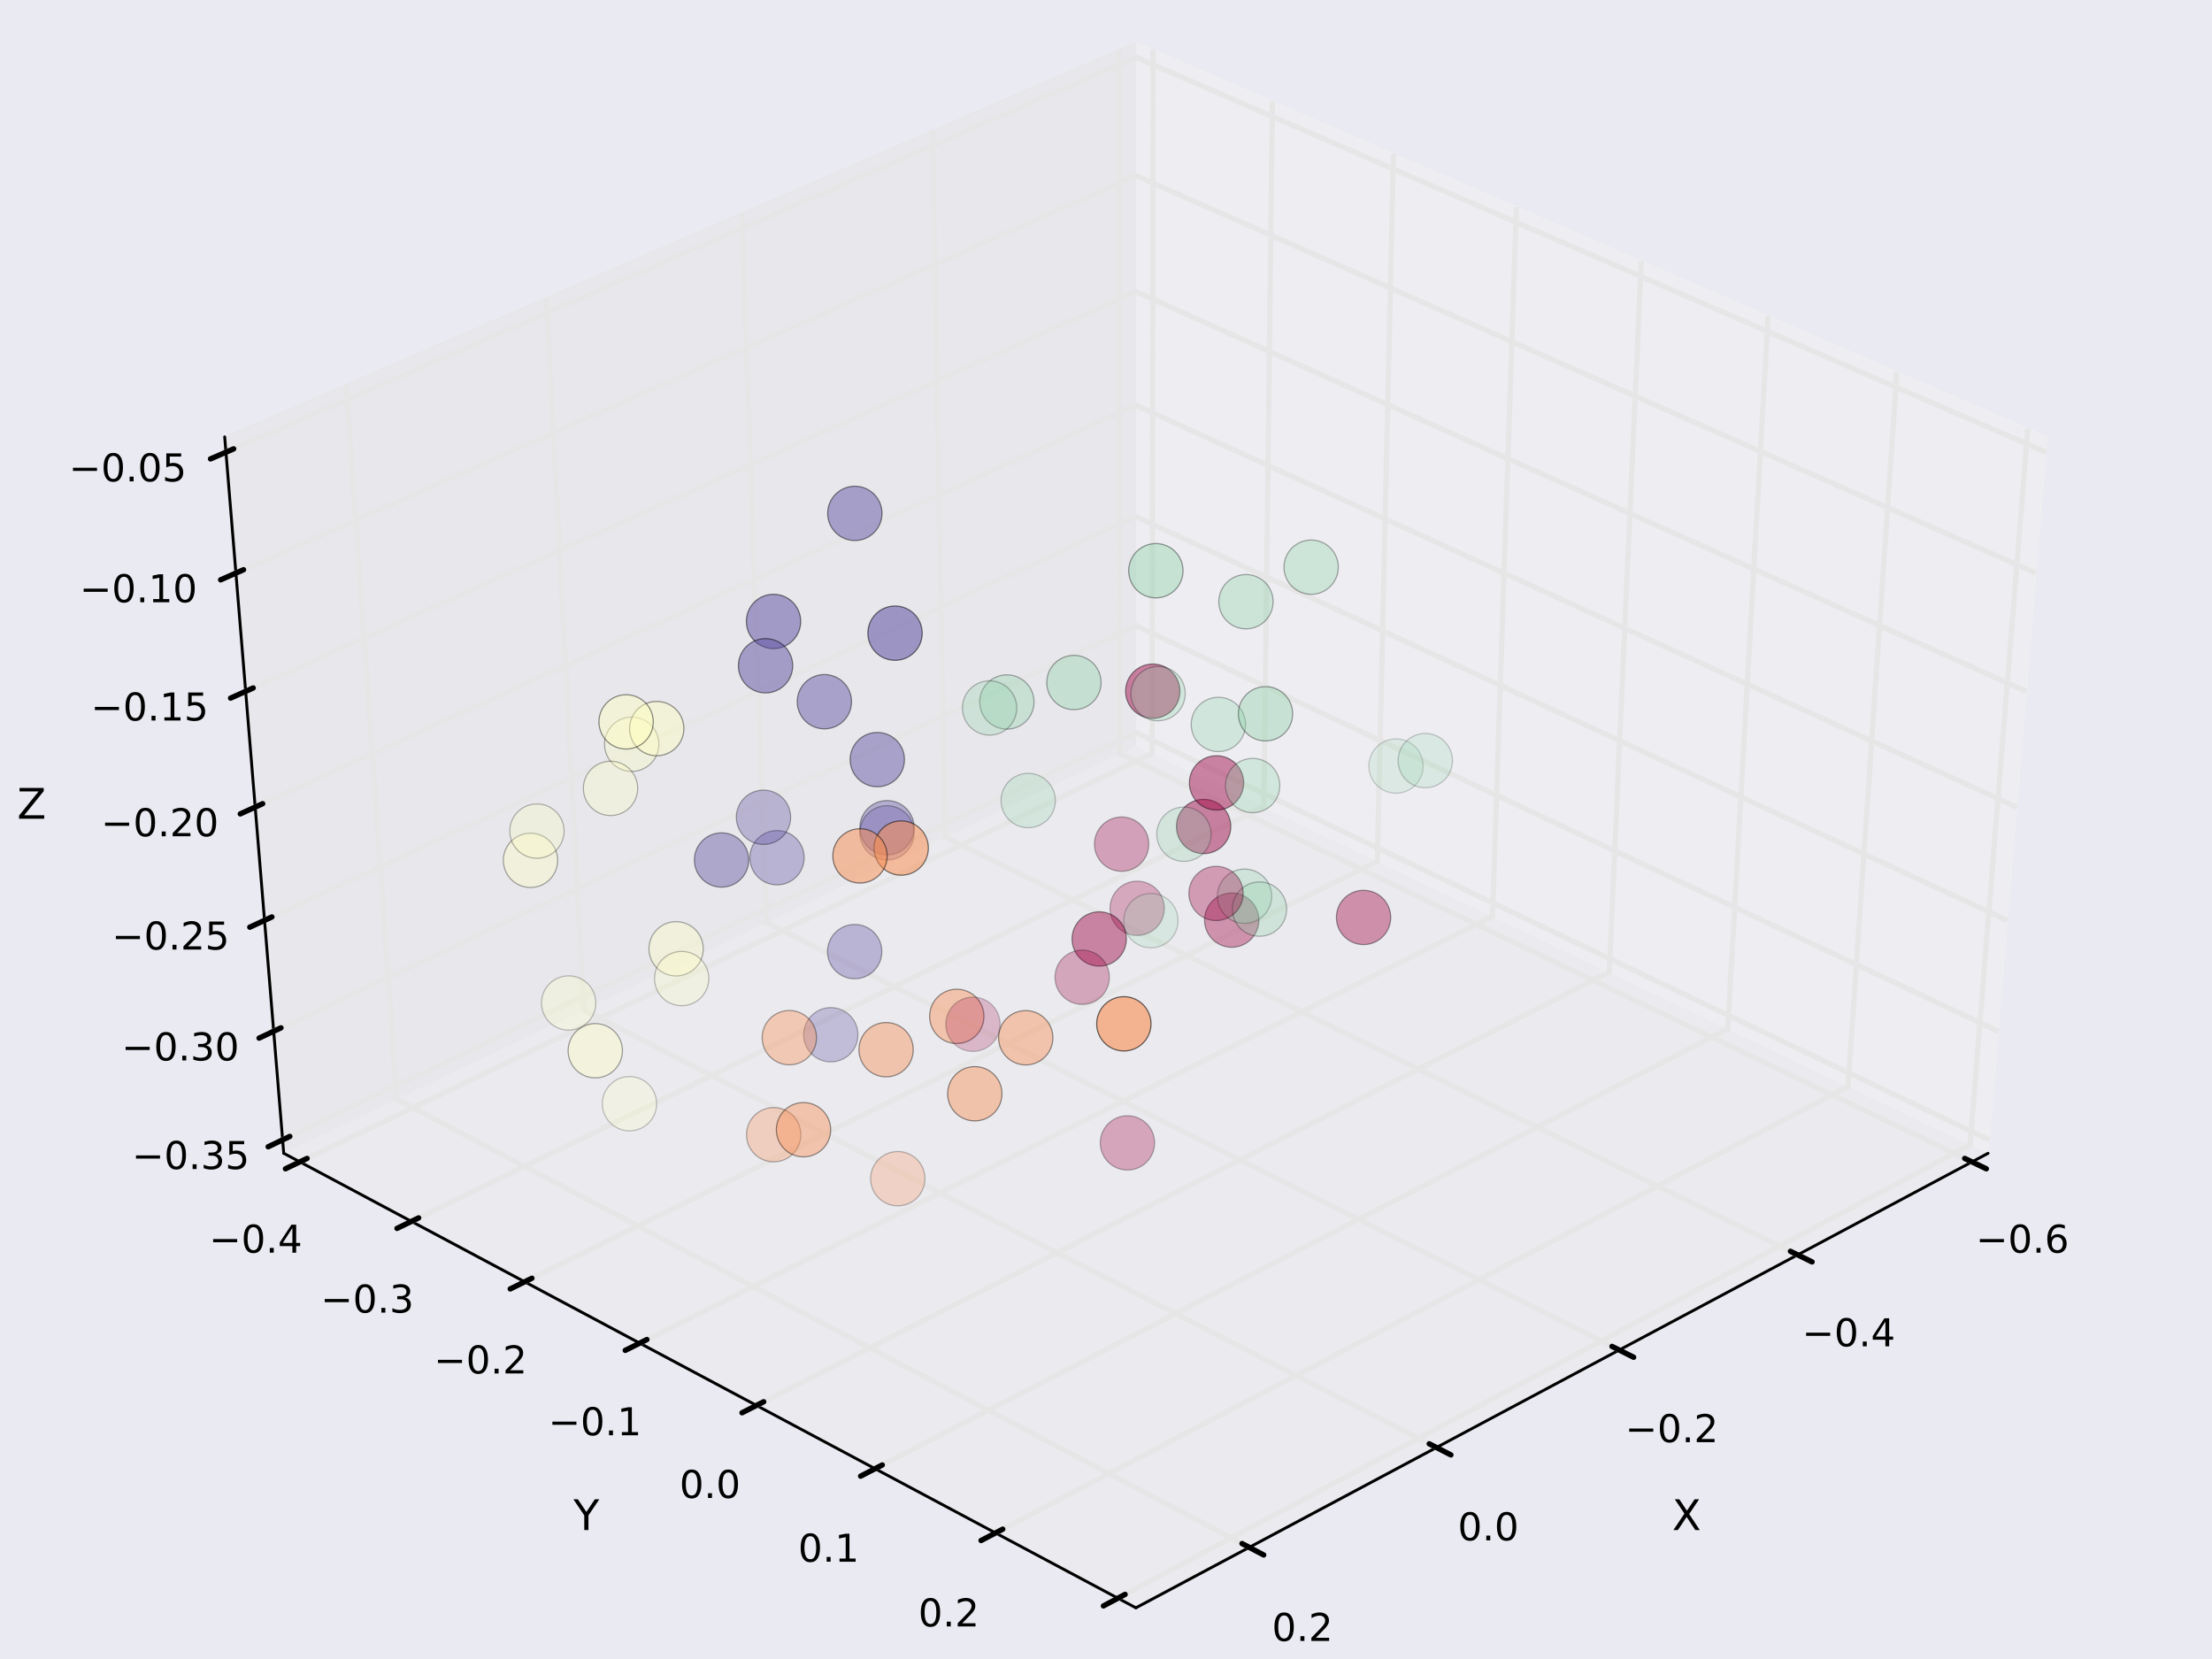 <?xml version="1.0" encoding="utf-8" standalone="no"?>
<!DOCTYPE svg PUBLIC "-//W3C//DTD SVG 1.1//EN"
  "http://www.w3.org/Graphics/SVG/1.1/DTD/svg11.dtd">
<!-- Created with matplotlib (http://matplotlib.org/) -->
<svg height="432pt" version="1.1" viewBox="0 0 576 432" width="576pt" xmlns="http://www.w3.org/2000/svg" xmlns:xlink="http://www.w3.org/1999/xlink">
 <defs>
  <style type="text/css">
*{stroke-linecap:butt;stroke-linejoin:round;}
  </style>
 </defs>
 <g id="figure_1">
  <g id="patch_1">
   <path d="
M0 432
L576 432
L576 0
L0 0
z
" style="fill:#ffffff;"/>
  </g>
  <g id="patch_2">
   <path d="
M0 432
L576 432
L576 0
L0 0
z
" style="fill:#eaeaf2;"/>
  </g>
  <g id="pane3d_1">
   <g id="patch_3">
    <path d="
M295.784 194.205
L517.687 300.312
L533.059 113.767
L295.784 11.006" style="fill:#f2f2f2;opacity:0.5;stroke:#f2f2f2;stroke-width:0.3;"/>
   </g>
  </g>
  <g id="pane3d_2">
   <g id="patch_4">
    <path d="
M295.784 194.205
L73.881 300.312
L58.508 113.767
L295.784 11.006" style="fill:#e6e6e6;opacity:0.5;stroke:#e6e6e6;stroke-width:0.3;"/>
   </g>
  </g>
  <g id="pane3d_3">
   <g id="patch_5">
    <path d="
M295.784 194.205
L73.881 300.312
L295.784 418.673
L517.687 300.312" style="fill:#ececec;opacity:0.5;stroke:#ececec;stroke-width:0.3;"/>
   </g>
  </g>
  <g id="axis3d_1">
   <g id="line2d_1">
    <path d="
M517.687 300.312
L295.784 418.673" style="fill:none;stroke:#000000;stroke-linecap:round;stroke-width:0.75;"/>
   </g>
   <g id="text_1">
    <!-- X -->
    <defs>
     <path d="
M6.297 72.906
L16.891 72.906
L35.016 45.797
L53.219 72.906
L63.812 72.906
L40.375 37.891
L65.375 0
L54.781 0
L34.281 31
L13.625 0
L2.984 0
L29 38.922
z
" id="BitstreamVeraSans-Roman-58"/>
    </defs>
    <g transform="translate(435.426 398.422)scale(0.11 -0.11)">
     <use xlink:href="#BitstreamVeraSans-Roman-58"/>
    </g>
   </g>
   <g id="Line3DCollection_1">
    <defs>
     <path d="
M513.486 -129.448
L291.571 -235.78
L291.295 -419.05" id="C0_0_c68a4c1255"/>
     <path d="
M468.105 -105.242
L246.087 -214.031
L242.791 -398.044" id="C0_1_7f41f2bd04"/>
     <path d="
M421.639 -80.457
L199.574 -191.79
L193.117 -376.53" id="C0_2_11ddd7b1a9"/>
     <path d="
M374.051 -55.074
L151.997 -169.041
L142.23 -354.492" id="C0_3_86da7a5abf"/>
     <path d="
M325.299 -29.07
L103.32 -145.765
L90.084 -331.908" id="C0_4_5e2d37b5e9"/>
    </defs>
    <use style="fill:none;stroke:#e6e6e6;stroke-width:1.4;" x="0.0" xlink:href="#C0_0_c68a4c1255" y="432.0"/>
    <use style="fill:none;stroke:#e6e6e6;stroke-width:1.4;" x="0.0" xlink:href="#C0_1_7f41f2bd04" y="432.0"/>
    <use style="fill:none;stroke:#e6e6e6;stroke-width:1.4;" x="0.0" xlink:href="#C0_2_11ddd7b1a9" y="432.0"/>
    <use style="fill:none;stroke:#e6e6e6;stroke-width:1.4;" x="0.0" xlink:href="#C0_3_86da7a5abf" y="432.0"/>
    <use style="fill:none;stroke:#e6e6e6;stroke-width:1.4;" x="0.0" xlink:href="#C0_4_5e2d37b5e9" y="432.0"/>
   </g>
   <g id="xtick_1">
    <g id="line2d_2">
     <path clip-path="url(#p5a67343740)" d="
M295.784 210.162" style="fill:none;stroke:#ffffff;stroke-linecap:round;stroke-width:0.8;"/>
    </g>
    <g id="line2d_3">
     <path d="
M511.615 301.655
L517.234 304.348" style="fill:none;stroke:#000000;stroke-linecap:round;stroke-width:1.4;"/>
    </g>
    <g id="text_2">
     <!-- −0.6 -->
     <defs>
      <path d="
M10.594 35.5
L73.188 35.5
L73.188 27.203
L10.594 27.203
z
" id="BitstreamVeraSans-Roman-2212"/>
      <path d="
M33.016 40.375
Q26.375 40.375 22.484 35.828
Q18.609 31.297 18.609 23.391
Q18.609 15.531 22.484 10.953
Q26.375 6.391 33.016 6.391
Q39.656 6.391 43.531 10.953
Q47.406 15.531 47.406 23.391
Q47.406 31.297 43.531 35.828
Q39.656 40.375 33.016 40.375
M52.594 71.297
L52.594 62.312
Q48.875 64.062 45.094 64.984
Q41.312 65.922 37.594 65.922
Q27.828 65.922 22.672 59.328
Q17.531 52.734 16.797 39.406
Q19.672 43.656 24.016 45.922
Q28.375 48.188 33.594 48.188
Q44.578 48.188 50.953 41.516
Q57.328 34.859 57.328 23.391
Q57.328 12.156 50.688 5.359
Q44.047 -1.422 33.016 -1.422
Q20.359 -1.422 13.672 8.266
Q6.984 17.969 6.984 36.375
Q6.984 53.656 15.188 63.938
Q23.391 74.219 37.203 74.219
Q40.922 74.219 44.703 73.484
Q48.484 72.75 52.594 71.297" id="BitstreamVeraSans-Roman-36"/>
      <path d="
M31.781 66.406
Q24.172 66.406 20.328 58.906
Q16.5 51.422 16.5 36.375
Q16.5 21.391 20.328 13.891
Q24.172 6.391 31.781 6.391
Q39.453 6.391 43.281 13.891
Q47.125 21.391 47.125 36.375
Q47.125 51.422 43.281 58.906
Q39.453 66.406 31.781 66.406
M31.781 74.219
Q44.047 74.219 50.516 64.516
Q56.984 54.828 56.984 36.375
Q56.984 17.969 50.516 8.266
Q44.047 -1.422 31.781 -1.422
Q19.531 -1.422 13.062 8.266
Q6.594 17.969 6.594 36.375
Q6.594 54.828 13.062 64.516
Q19.531 74.219 31.781 74.219" id="BitstreamVeraSans-Roman-30"/>
      <path d="
M10.688 12.406
L21 12.406
L21 0
L10.688 0
z
" id="BitstreamVeraSans-Roman-2e"/>
     </defs>
     <g transform="translate(514.498 326.194)scale(0.1 -0.1)">
      <use xlink:href="#BitstreamVeraSans-Roman-2212"/>
      <use x="83.789" xlink:href="#BitstreamVeraSans-Roman-30"/>
      <use x="147.412" xlink:href="#BitstreamVeraSans-Roman-2e"/>
      <use x="179.199" xlink:href="#BitstreamVeraSans-Roman-36"/>
     </g>
    </g>
   </g>
   <g id="xtick_2">
    <g id="line2d_4">
     <path clip-path="url(#p5a67343740)" d="
M295.784 210.162" style="fill:none;stroke:#ffffff;stroke-linecap:round;stroke-width:0.8;"/>
    </g>
    <g id="line2d_5">
     <path d="
M466.231 325.84
L471.857 328.597" style="fill:none;stroke:#000000;stroke-linecap:round;stroke-width:1.4;"/>
    </g>
    <g id="text_3">
     <!-- −0.4 -->
     <defs>
      <path d="
M37.797 64.312
L12.891 25.391
L37.797 25.391
z

M35.203 72.906
L47.609 72.906
L47.609 25.391
L58.016 25.391
L58.016 17.188
L47.609 17.188
L47.609 0
L37.797 0
L37.797 17.188
L4.891 17.188
L4.891 26.703
z
" id="BitstreamVeraSans-Roman-34"/>
     </defs>
     <g transform="translate(469.253 350.575)scale(0.1 -0.1)">
      <use xlink:href="#BitstreamVeraSans-Roman-2212"/>
      <use x="83.789" xlink:href="#BitstreamVeraSans-Roman-30"/>
      <use x="147.412" xlink:href="#BitstreamVeraSans-Roman-2e"/>
      <use x="179.199" xlink:href="#BitstreamVeraSans-Roman-34"/>
     </g>
    </g>
   </g>
   <g id="xtick_3">
    <g id="line2d_6">
     <path clip-path="url(#p5a67343740)" d="
M295.784 210.162" style="fill:none;stroke:#ffffff;stroke-linecap:round;stroke-width:0.8;"/>
    </g>
    <g id="line2d_7">
     <path d="
M419.764 350.603
L425.395 353.425" style="fill:none;stroke:#000000;stroke-linecap:round;stroke-width:1.4;"/>
    </g>
    <g id="text_4">
     <!-- −0.2 -->
     <defs>
      <path d="
M19.188 8.297
L53.609 8.297
L53.609 0
L7.328 0
L7.328 8.297
Q12.938 14.109 22.625 23.891
Q32.328 33.688 34.812 36.531
Q39.547 41.844 41.422 45.531
Q43.312 49.219 43.312 52.781
Q43.312 58.594 39.234 62.25
Q35.156 65.922 28.609 65.922
Q23.969 65.922 18.812 64.312
Q13.672 62.703 7.812 59.422
L7.812 69.391
Q13.766 71.781 18.938 73
Q24.125 74.219 28.422 74.219
Q39.75 74.219 46.484 68.547
Q53.219 62.891 53.219 53.422
Q53.219 48.922 51.531 44.891
Q49.859 40.875 45.406 35.406
Q44.188 33.984 37.641 27.219
Q31.109 20.453 19.188 8.297" id="BitstreamVeraSans-Roman-32"/>
     </defs>
     <g transform="translate(423.184 375.538)scale(0.1 -0.1)">
      <use xlink:href="#BitstreamVeraSans-Roman-2212"/>
      <use x="83.789" xlink:href="#BitstreamVeraSans-Roman-30"/>
      <use x="147.412" xlink:href="#BitstreamVeraSans-Roman-2e"/>
      <use x="179.199" xlink:href="#BitstreamVeraSans-Roman-32"/>
     </g>
    </g>
   </g>
   <g id="xtick_4">
    <g id="line2d_8">
     <path clip-path="url(#p5a67343740)" d="
M295.784 210.162" style="fill:none;stroke:#ffffff;stroke-linecap:round;stroke-width:0.8;"/>
    </g>
    <g id="line2d_9">
     <path d="
M372.175 375.963
L377.809 378.854" style="fill:none;stroke:#000000;stroke-linecap:round;stroke-width:1.4;"/>
    </g>
    <g id="text_5">
     <!-- 0.0 -->
     <g transform="translate(379.598 401.105)scale(0.1 -0.1)">
      <use xlink:href="#BitstreamVeraSans-Roman-30"/>
      <use x="63.623" xlink:href="#BitstreamVeraSans-Roman-2e"/>
      <use x="95.41" xlink:href="#BitstreamVeraSans-Roman-30"/>
     </g>
    </g>
   </g>
   <g id="xtick_5">
    <g id="line2d_10">
     <path clip-path="url(#p5a67343740)" d="
M295.784 210.162" style="fill:none;stroke:#ffffff;stroke-linecap:round;stroke-width:0.8;"/>
    </g>
    <g id="line2d_11">
     <path d="
M323.422 401.943
L329.058 404.906" style="fill:none;stroke:#000000;stroke-linecap:round;stroke-width:1.4;"/>
    </g>
    <g id="text_6">
     <!-- 0.2 -->
     <g transform="translate(331.201 427.296)scale(0.1 -0.1)">
      <use xlink:href="#BitstreamVeraSans-Roman-30"/>
      <use x="63.623" xlink:href="#BitstreamVeraSans-Roman-2e"/>
      <use x="95.41" xlink:href="#BitstreamVeraSans-Roman-32"/>
     </g>
    </g>
   </g>
  </g>
  <g id="axis3d_2">
   <g id="line2d_12">
    <path d="
M73.881 300.312
L295.784 418.673" style="fill:none;stroke:#000000;stroke-linecap:round;stroke-width:0.75;"/>
   </g>
   <g id="text_7">
    <!-- Y -->
    <defs>
     <path d="
M-0.203 72.906
L10.406 72.906
L30.609 42.922
L50.688 72.906
L61.281 72.906
L35.5 34.719
L35.5 0
L25.594 0
L25.594 34.719
z
" id="BitstreamVeraSans-Roman-59"/>
    </defs>
    <g transform="translate(149.328 398.422)scale(0.11 -0.11)">
     <use xlink:href="#BitstreamVeraSans-Roman-59"/>
    </g>
   </g>
   <g id="Line3DCollection_2">
    <defs>
     <path d="
M300.272 -419.05
L299.996 -235.78
L78.081 -129.448" id="C1_0_b7cd664821"/>
     <path d="
M331.321 -405.603
L329.12 -221.854
L107.133 -113.952" id="C1_1_1848c5d9cf"/>
     <path d="
M362.848 -391.95
L358.664 -207.727
L136.627 -98.22" id="C1_2_19aa1cd6d1"/>
     <path d="
M394.863 -378.084
L388.637 -193.396
L166.573 -82.247" id="C1_3_55c1f81ad4"/>
     <path d="
M427.378 -364.002
L419.048 -178.854
L196.981 -66.027" id="C1_4_bafec10252"/>
     <path d="
M460.404 -349.699
L449.908 -164.098
L227.864 -49.555" id="C1_5_038704fca0"/>
     <path d="
M493.955 -335.168
L481.225 -149.123
L259.231 -32.824" id="C1_6_e7ec857b71"/>
     <path d="
M528.043 -320.405
L513.011 -133.924
L291.095 -15.828" id="C1_7_6bcc7a70fb"/>
    </defs>
    <use style="fill:none;stroke:#e6e6e6;stroke-width:1.4;" x="0.0" xlink:href="#C1_0_b7cd664821" y="432.0"/>
    <use style="fill:none;stroke:#e6e6e6;stroke-width:1.4;" x="0.0" xlink:href="#C1_1_1848c5d9cf" y="432.0"/>
    <use style="fill:none;stroke:#e6e6e6;stroke-width:1.4;" x="0.0" xlink:href="#C1_2_19aa1cd6d1" y="432.0"/>
    <use style="fill:none;stroke:#e6e6e6;stroke-width:1.4;" x="0.0" xlink:href="#C1_3_55c1f81ad4" y="432.0"/>
    <use style="fill:none;stroke:#e6e6e6;stroke-width:1.4;" x="0.0" xlink:href="#C1_4_bafec10252" y="432.0"/>
    <use style="fill:none;stroke:#e6e6e6;stroke-width:1.4;" x="0.0" xlink:href="#C1_5_038704fca0" y="432.0"/>
    <use style="fill:none;stroke:#e6e6e6;stroke-width:1.4;" x="0.0" xlink:href="#C1_6_e7ec857b71" y="432.0"/>
    <use style="fill:none;stroke:#e6e6e6;stroke-width:1.4;" x="0.0" xlink:href="#C1_7_6bcc7a70fb" y="432.0"/>
   </g>
   <g id="xtick_6">
    <g id="line2d_13">
     <path clip-path="url(#p5a67343740)" d="
M295.784 210.162" style="fill:none;stroke:#ffffff;stroke-linecap:round;stroke-width:0.8;"/>
    </g>
    <g id="line2d_14">
     <path d="
M79.953 301.655
L74.333 304.348" style="fill:none;stroke:#000000;stroke-linecap:round;stroke-width:1.4;"/>
    </g>
    <g id="text_8">
     <!-- −0.4 -->
     <g transform="translate(54.441 326.194)scale(0.1 -0.1)">
      <use xlink:href="#BitstreamVeraSans-Roman-2212"/>
      <use x="83.789" xlink:href="#BitstreamVeraSans-Roman-30"/>
      <use x="147.412" xlink:href="#BitstreamVeraSans-Roman-2e"/>
      <use x="179.199" xlink:href="#BitstreamVeraSans-Roman-34"/>
     </g>
    </g>
   </g>
   <g id="xtick_7">
    <g id="line2d_15">
     <path clip-path="url(#p5a67343740)" d="
M295.784 210.162" style="fill:none;stroke:#ffffff;stroke-linecap:round;stroke-width:0.8;"/>
    </g>
    <g id="line2d_16">
     <path d="
M109.006 317.138
L103.382 319.871" style="fill:none;stroke:#000000;stroke-linecap:round;stroke-width:1.4;"/>
    </g>
    <g id="text_9">
     <!-- −0.3 -->
     <defs>
      <path d="
M40.578 39.312
Q47.656 37.797 51.625 33
Q55.609 28.219 55.609 21.188
Q55.609 10.406 48.188 4.484
Q40.766 -1.422 27.094 -1.422
Q22.516 -1.422 17.656 -0.516
Q12.797 0.391 7.625 2.203
L7.625 11.719
Q11.719 9.328 16.594 8.109
Q21.484 6.891 26.812 6.891
Q36.078 6.891 40.938 10.547
Q45.797 14.203 45.797 21.188
Q45.797 27.641 41.281 31.266
Q36.766 34.906 28.719 34.906
L20.219 34.906
L20.219 43.016
L29.109 43.016
Q36.375 43.016 40.234 45.922
Q44.094 48.828 44.094 54.297
Q44.094 59.906 40.109 62.906
Q36.141 65.922 28.719 65.922
Q24.656 65.922 20.016 65.031
Q15.375 64.156 9.812 62.312
L9.812 71.094
Q15.438 72.656 20.344 73.438
Q25.25 74.219 29.594 74.219
Q40.828 74.219 47.359 69.109
Q53.906 64.016 53.906 55.328
Q53.906 49.266 50.438 45.094
Q46.969 40.922 40.578 39.312" id="BitstreamVeraSans-Roman-33"/>
     </defs>
     <g transform="translate(83.503 341.802)scale(0.1 -0.1)">
      <use xlink:href="#BitstreamVeraSans-Roman-2212"/>
      <use x="83.789" xlink:href="#BitstreamVeraSans-Roman-30"/>
      <use x="147.412" xlink:href="#BitstreamVeraSans-Roman-2e"/>
      <use x="179.199" xlink:href="#BitstreamVeraSans-Roman-33"/>
     </g>
    </g>
   </g>
   <g id="xtick_8">
    <g id="line2d_17">
     <path clip-path="url(#p5a67343740)" d="
M295.784 210.162" style="fill:none;stroke:#ffffff;stroke-linecap:round;stroke-width:0.8;"/>
    </g>
    <g id="line2d_18">
     <path d="
M138.501 332.855
L132.873 335.631" style="fill:none;stroke:#000000;stroke-linecap:round;stroke-width:1.4;"/>
    </g>
    <g id="text_10">
     <!-- −0.2 -->
     <g transform="translate(112.986 357.647)scale(0.1 -0.1)">
      <use xlink:href="#BitstreamVeraSans-Roman-2212"/>
      <use x="83.789" xlink:href="#BitstreamVeraSans-Roman-30"/>
      <use x="147.412" xlink:href="#BitstreamVeraSans-Roman-2e"/>
      <use x="179.199" xlink:href="#BitstreamVeraSans-Roman-32"/>
     </g>
    </g>
   </g>
   <g id="xtick_9">
    <g id="line2d_19">
     <path clip-path="url(#p5a67343740)" d="
M295.784 210.162" style="fill:none;stroke:#ffffff;stroke-linecap:round;stroke-width:0.8;"/>
    </g>
    <g id="line2d_20">
     <path d="
M168.448 348.814
L162.818 351.632" style="fill:none;stroke:#000000;stroke-linecap:round;stroke-width:1.4;"/>
    </g>
    <g id="text_11">
     <!-- −0.1 -->
     <defs>
      <path d="
M12.406 8.297
L28.516 8.297
L28.516 63.922
L10.984 60.406
L10.984 69.391
L28.422 72.906
L38.281 72.906
L38.281 8.297
L54.391 8.297
L54.391 0
L12.406 0
z
" id="BitstreamVeraSans-Roman-31"/>
     </defs>
     <g transform="translate(142.779 373.736)scale(0.1 -0.1)">
      <use xlink:href="#BitstreamVeraSans-Roman-2212"/>
      <use x="83.789" xlink:href="#BitstreamVeraSans-Roman-30"/>
      <use x="147.412" xlink:href="#BitstreamVeraSans-Roman-2e"/>
      <use x="179.199" xlink:href="#BitstreamVeraSans-Roman-31"/>
     </g>
    </g>
   </g>
   <g id="xtick_10">
    <g id="line2d_21">
     <path clip-path="url(#p5a67343740)" d="
M295.784 210.162" style="fill:none;stroke:#ffffff;stroke-linecap:round;stroke-width:0.8;"/>
    </g>
    <g id="line2d_22">
     <path d="
M198.857 365.02
L193.225 367.881" style="fill:none;stroke:#000000;stroke-linecap:round;stroke-width:1.4;"/>
    </g>
    <g id="text_12">
     <!-- 0.0 -->
     <g transform="translate(176.933 390.072)scale(0.1 -0.1)">
      <use xlink:href="#BitstreamVeraSans-Roman-30"/>
      <use x="63.623" xlink:href="#BitstreamVeraSans-Roman-2e"/>
      <use x="95.41" xlink:href="#BitstreamVeraSans-Roman-30"/>
     </g>
    </g>
   </g>
   <g id="xtick_11">
    <g id="line2d_23">
     <path clip-path="url(#p5a67343740)" d="
M295.784 210.162" style="fill:none;stroke:#ffffff;stroke-linecap:round;stroke-width:0.8;"/>
    </g>
    <g id="line2d_24">
     <path d="
M229.74 381.477
L224.106 384.384" style="fill:none;stroke:#000000;stroke-linecap:round;stroke-width:1.4;"/>
    </g>
    <g id="text_13">
     <!-- 0.1 -->
     <g transform="translate(207.827 406.664)scale(0.1 -0.1)">
      <use xlink:href="#BitstreamVeraSans-Roman-30"/>
      <use x="63.623" xlink:href="#BitstreamVeraSans-Roman-2e"/>
      <use x="95.41" xlink:href="#BitstreamVeraSans-Roman-31"/>
     </g>
    </g>
   </g>
   <g id="xtick_12">
    <g id="line2d_25">
     <path clip-path="url(#p5a67343740)" d="
M295.784 210.162" style="fill:none;stroke:#ffffff;stroke-linecap:round;stroke-width:0.8;"/>
    </g>
    <g id="line2d_26">
     <path d="
M261.108 398.193
L255.473 401.145" style="fill:none;stroke:#000000;stroke-linecap:round;stroke-width:1.4;"/>
    </g>
    <g id="text_14">
     <!-- 0.2 -->
     <g transform="translate(239.114 423.515)scale(0.1 -0.1)">
      <use xlink:href="#BitstreamVeraSans-Roman-30"/>
      <use x="63.623" xlink:href="#BitstreamVeraSans-Roman-2e"/>
      <use x="95.41" xlink:href="#BitstreamVeraSans-Roman-32"/>
     </g>
    </g>
   </g>
   <g id="xtick_13">
    <g id="line2d_27">
     <path clip-path="url(#p5a67343740)" d="
M295.784 210.162" style="fill:none;stroke:#ffffff;stroke-linecap:round;stroke-width:0.8;"/>
    </g>
    <g id="line2d_28">
     <path d="
M292.972 415.173
L287.336 418.172" style="fill:none;stroke:#000000;stroke-linecap:round;stroke-width:1.4;"/>
    </g>
    <g id="text_15">
     <!-- 0.3 -->
     <g transform="translate(270.755 440.633)scale(0.1 -0.1)">
      <use xlink:href="#BitstreamVeraSans-Roman-30"/>
      <use x="63.623" xlink:href="#BitstreamVeraSans-Roman-2e"/>
      <use x="95.41" xlink:href="#BitstreamVeraSans-Roman-33"/>
     </g>
    </g>
   </g>
  </g>
  <g id="axis3d_3">
   <g id="line2d_29">
    <path d="
M73.881 300.312
L58.508 113.767" style="fill:none;stroke:#000000;stroke-linecap:round;stroke-width:0.75;"/>
   </g>
   <g id="text_16">
    <!-- Z -->
    <defs>
     <path d="
M5.609 72.906
L62.891 72.906
L62.891 65.375
L16.797 8.297
L64.016 8.297
L64.016 0
L4.5 0
L4.5 7.516
L50.594 64.594
L5.609 64.594
z
" id="BitstreamVeraSans-Roman-5a"/>
    </defs>
    <g transform="translate(4.47 213.197)scale(0.11 -0.11)">
     <use xlink:href="#BitstreamVeraSans-Roman-5a"/>
    </g>
   </g>
   <g id="Line3DCollection_3">
    <defs>
     <path d="
M73.593 -135.182
L295.784 -241.238
L517.975 -135.182" id="C2_0_149983183a"/>
     <path d="
M71.263 -163.461
L295.784 -269.091
L520.305 -163.461" id="C2_1_4aa2aa46cc"/>
     <path d="
M68.883 -192.34
L295.784 -297.503
L522.685 -192.34" id="C2_2_96cc21cb89"/>
     <path d="
M66.452 -221.838
L295.784 -326.492
L525.116 -221.838" id="C2_3_1247231837"/>
     <path d="
M63.968 -251.974
L295.784 -356.074
L527.599 -251.974" id="C2_4_3999b85f56"/>
     <path d="
M61.431 -282.771
L295.784 -386.269
L530.137 -282.771" id="C2_5_fba640c6b7"/>
     <path d="
M58.837 -314.249
L295.784 -417.096
L532.731 -314.249" id="C2_6_308a985b70"/>
    </defs>
    <use style="fill:none;stroke:#e6e6e6;stroke-width:1.4;" x="0.0" xlink:href="#C2_0_149983183a" y="432.0"/>
    <use style="fill:none;stroke:#e6e6e6;stroke-width:1.4;" x="0.0" xlink:href="#C2_1_4aa2aa46cc" y="432.0"/>
    <use style="fill:none;stroke:#e6e6e6;stroke-width:1.4;" x="0.0" xlink:href="#C2_2_96cc21cb89" y="432.0"/>
    <use style="fill:none;stroke:#e6e6e6;stroke-width:1.4;" x="0.0" xlink:href="#C2_3_1247231837" y="432.0"/>
    <use style="fill:none;stroke:#e6e6e6;stroke-width:1.4;" x="0.0" xlink:href="#C2_4_3999b85f56" y="432.0"/>
    <use style="fill:none;stroke:#e6e6e6;stroke-width:1.4;" x="0.0" xlink:href="#C2_5_fba640c6b7" y="432.0"/>
    <use style="fill:none;stroke:#e6e6e6;stroke-width:1.4;" x="0.0" xlink:href="#C2_6_308a985b70" y="432.0"/>
   </g>
   <g id="xtick_14">
    <g id="line2d_30">
     <path d="
M295.784 210.162" style="fill:none;stroke:#ffffff;stroke-linecap:round;stroke-width:0.8;"/>
    </g>
    <g id="line2d_31">
     <path d="
M75.467 295.924
L69.84 298.609" style="fill:none;stroke:#000000;stroke-linecap:round;stroke-width:1.4;"/>
    </g>
    <g id="text_17">
     <!-- −0.35 -->
     <defs>
      <path d="
M10.797 72.906
L49.516 72.906
L49.516 64.594
L19.828 64.594
L19.828 46.734
Q21.969 47.469 24.109 47.828
Q26.266 48.188 28.422 48.188
Q40.625 48.188 47.75 41.5
Q54.891 34.812 54.891 23.391
Q54.891 11.625 47.562 5.094
Q40.234 -1.422 26.906 -1.422
Q22.312 -1.422 17.547 -0.641
Q12.797 0.141 7.719 1.703
L7.719 11.625
Q12.109 9.234 16.797 8.062
Q21.484 6.891 26.703 6.891
Q35.156 6.891 40.078 11.328
Q45.016 15.766 45.016 23.391
Q45.016 31 40.078 35.438
Q35.156 39.891 26.703 39.891
Q22.75 39.891 18.812 39.016
Q14.891 38.141 10.797 36.281
z
" id="BitstreamVeraSans-Roman-35"/>
     </defs>
     <g transform="translate(34.351 304.416)scale(0.1 -0.1)">
      <use xlink:href="#BitstreamVeraSans-Roman-2212"/>
      <use x="83.789" xlink:href="#BitstreamVeraSans-Roman-30"/>
      <use x="147.412" xlink:href="#BitstreamVeraSans-Roman-2e"/>
      <use x="179.199" xlink:href="#BitstreamVeraSans-Roman-33"/>
      <use x="242.822" xlink:href="#BitstreamVeraSans-Roman-35"/>
     </g>
    </g>
   </g>
   <g id="xtick_15">
    <g id="line2d_32">
     <path d="
M295.784 210.162" style="fill:none;stroke:#ffffff;stroke-linecap:round;stroke-width:0.8;"/>
    </g>
    <g id="line2d_33">
     <path d="
M73.157 267.647
L67.468 270.324" style="fill:none;stroke:#000000;stroke-linecap:round;stroke-width:1.4;"/>
    </g>
    <g id="text_18">
     <!-- −0.30 -->
     <g transform="translate(31.655 276.137)scale(0.1 -0.1)">
      <use xlink:href="#BitstreamVeraSans-Roman-2212"/>
      <use x="83.789" xlink:href="#BitstreamVeraSans-Roman-30"/>
      <use x="147.412" xlink:href="#BitstreamVeraSans-Roman-2e"/>
      <use x="179.199" xlink:href="#BitstreamVeraSans-Roman-33"/>
      <use x="242.822" xlink:href="#BitstreamVeraSans-Roman-30"/>
     </g>
    </g>
   </g>
   <g id="xtick_16">
    <g id="line2d_34">
     <path d="
M295.784 210.162" style="fill:none;stroke:#ffffff;stroke-linecap:round;stroke-width:0.8;"/>
    </g>
    <g id="line2d_35">
     <path d="
M70.798 238.772
L65.046 241.438" style="fill:none;stroke:#000000;stroke-linecap:round;stroke-width:1.4;"/>
    </g>
    <g id="text_19">
     <!-- −0.25 -->
     <g transform="translate(29.114 247.258)scale(0.1 -0.1)">
      <use xlink:href="#BitstreamVeraSans-Roman-2212"/>
      <use x="83.789" xlink:href="#BitstreamVeraSans-Roman-30"/>
      <use x="147.412" xlink:href="#BitstreamVeraSans-Roman-2e"/>
      <use x="179.199" xlink:href="#BitstreamVeraSans-Roman-32"/>
      <use x="242.822" xlink:href="#BitstreamVeraSans-Roman-35"/>
     </g>
    </g>
   </g>
   <g id="xtick_17">
    <g id="line2d_36">
     <path d="
M295.784 210.162" style="fill:none;stroke:#ffffff;stroke-linecap:round;stroke-width:0.8;"/>
    </g>
    <g id="line2d_37">
     <path d="
M68.389 209.278
L62.572 211.933" style="fill:none;stroke:#000000;stroke-linecap:round;stroke-width:1.4;"/>
    </g>
    <g id="text_20">
     <!-- −0.20 -->
     <g transform="translate(26.306 217.761)scale(0.1 -0.1)">
      <use xlink:href="#BitstreamVeraSans-Roman-2212"/>
      <use x="83.789" xlink:href="#BitstreamVeraSans-Roman-30"/>
      <use x="147.412" xlink:href="#BitstreamVeraSans-Roman-2e"/>
      <use x="179.199" xlink:href="#BitstreamVeraSans-Roman-32"/>
      <use x="242.822" xlink:href="#BitstreamVeraSans-Roman-30"/>
     </g>
    </g>
   </g>
   <g id="xtick_18">
    <g id="line2d_38">
     <path d="
M295.784 210.162" style="fill:none;stroke:#ffffff;stroke-linecap:round;stroke-width:0.8;"/>
    </g>
    <g id="line2d_39">
     <path d="
M65.928 179.146
L60.044 181.788" style="fill:none;stroke:#000000;stroke-linecap:round;stroke-width:1.4;"/>
    </g>
    <g id="text_21">
     <!-- −0.15 -->
     <g transform="translate(23.649 187.624)scale(0.1 -0.1)">
      <use xlink:href="#BitstreamVeraSans-Roman-2212"/>
      <use x="83.789" xlink:href="#BitstreamVeraSans-Roman-30"/>
      <use x="147.412" xlink:href="#BitstreamVeraSans-Roman-2e"/>
      <use x="179.199" xlink:href="#BitstreamVeraSans-Roman-31"/>
      <use x="242.822" xlink:href="#BitstreamVeraSans-Roman-35"/>
     </g>
    </g>
   </g>
   <g id="xtick_19">
    <g id="line2d_40">
     <path d="
M295.784 210.162" style="fill:none;stroke:#ffffff;stroke-linecap:round;stroke-width:0.8;"/>
    </g>
    <g id="line2d_41">
     <path d="
M63.413 148.354
L57.461 150.982" style="fill:none;stroke:#000000;stroke-linecap:round;stroke-width:1.4;"/>
    </g>
    <g id="text_22">
     <!-- −0.10 -->
     <g transform="translate(20.722 156.828)scale(0.1 -0.1)">
      <use xlink:href="#BitstreamVeraSans-Roman-2212"/>
      <use x="83.789" xlink:href="#BitstreamVeraSans-Roman-30"/>
      <use x="147.412" xlink:href="#BitstreamVeraSans-Roman-2e"/>
      <use x="179.199" xlink:href="#BitstreamVeraSans-Roman-31"/>
      <use x="242.822" xlink:href="#BitstreamVeraSans-Roman-30"/>
     </g>
    </g>
   </g>
   <g id="xtick_20">
    <g id="line2d_42">
     <path d="
M295.784 210.162" style="fill:none;stroke:#ffffff;stroke-linecap:round;stroke-width:0.8;"/>
    </g>
    <g id="line2d_43">
     <path d="
M60.842 116.881
L54.821 119.494" style="fill:none;stroke:#000000;stroke-linecap:round;stroke-width:1.4;"/>
    </g>
    <g id="text_23">
     <!-- −0.05 -->
     <g transform="translate(17.942 125.35)scale(0.1 -0.1)">
      <use xlink:href="#BitstreamVeraSans-Roman-2212"/>
      <use x="83.789" xlink:href="#BitstreamVeraSans-Roman-30"/>
      <use x="147.412" xlink:href="#BitstreamVeraSans-Roman-2e"/>
      <use x="179.199" xlink:href="#BitstreamVeraSans-Roman-30"/>
      <use x="242.822" xlink:href="#BitstreamVeraSans-Roman-35"/>
     </g>
    </g>
   </g>
  </g>
  <g id="axes_1">
   <g id="Patch3DCollection_1">
    <defs>
     <path d="
M0 7.071
C1.875 7.071 3.674 6.326 5 5
C6.326 3.674 7.071 1.875 7.071 0
C7.071 -1.875 6.326 -3.674 5 -5
C3.674 -6.326 1.875 -7.071 0 -7.071
C-1.875 -7.071 -3.674 -6.326 -5 -5
C-6.326 -3.674 -7.071 -1.875 -7.071 0
C-7.071 1.875 -6.326 3.674 -5 5
C-3.674 6.326 -1.875 7.071 0 7.071
z
" id="C3_0_483d1e1a4f"/>
    </defs>
    <g clip-path="url(#p5a67343740)">
     <use style="fill:#89d0a5;fill-opacity:0.335;stroke:#000000;stroke-opacity:0.335;stroke-width:0.3;" x="341.42" xlink:href="#C3_0_483d1e1a4f" y="147.692"/>
    </g>
    <g clip-path="url(#p5a67343740)">
     <use style="fill:#9e0142;fill-opacity:0.381;stroke:#000000;stroke-opacity:0.381;stroke-width:0.3;" x="320.736" xlink:href="#C3_0_483d1e1a4f" y="239.599"/>
    </g>
    <g clip-path="url(#p5a67343740)">
     <use style="fill:#9e0142;fill-opacity:0.46;stroke:#000000;stroke-opacity:0.46;stroke-width:0.3;" x="313.42" xlink:href="#C3_0_483d1e1a4f" y="215.216"/>
    </g>
    <g clip-path="url(#p5a67343740)">
     <use style="fill:#5e4fa2;fill-opacity:0.3;stroke:#000000;stroke-opacity:0.3;stroke-width:0.3;" x="216.338" xlink:href="#C3_0_483d1e1a4f" y="269.444"/>
    </g>
    <g clip-path="url(#p5a67343740)">
     <use style="fill:#ffffbf;fill-opacity:0.33;stroke:#000000;stroke-opacity:0.33;stroke-width:0.3;" x="176.06" xlink:href="#C3_0_483d1e1a4f" y="247.064"/>
    </g>
    <g clip-path="url(#p5a67343740)">
     <use style="fill:#9e0142;fill-opacity:0.391;stroke:#000000;stroke-opacity:0.391;stroke-width:0.3;" x="355.068" xlink:href="#C3_0_483d1e1a4f" y="238.9"/>
    </g>
    <g clip-path="url(#p5a67343740)">
     <use style="fill:#89d0a5;fill-opacity:0.399;stroke:#000000;stroke-opacity:0.399;stroke-width:0.3;" x="300.986" xlink:href="#C3_0_483d1e1a4f" y="148.615"/>
    </g>
    <g clip-path="url(#p5a67343740)">
     <use style="fill:#89d0a5;fill-opacity:0.334;stroke:#000000;stroke-opacity:0.334;stroke-width:0.3;" x="262.187" xlink:href="#C3_0_483d1e1a4f" y="182.794"/>
    </g>
    <g clip-path="url(#p5a67343740)">
     <use style="fill:#5e4fa2;fill-opacity:0.429;stroke:#000000;stroke-opacity:0.429;stroke-width:0.3;" x="187.887" xlink:href="#C3_0_483d1e1a4f" y="223.943"/>
    </g>
    <g clip-path="url(#p5a67343740)">
     <use style="fill:#5e4fa2;fill-opacity:0.467;stroke:#000000;stroke-opacity:0.467;stroke-width:0.3;" x="228.447" xlink:href="#C3_0_483d1e1a4f" y="197.797"/>
    </g>
    <g clip-path="url(#p5a67343740)">
     <use style="fill:#89d0a5;fill-opacity:0.248;stroke:#000000;stroke-opacity:0.248;stroke-width:0.3;" x="308.293" xlink:href="#C3_0_483d1e1a4f" y="217.231"/>
    </g>
    <g clip-path="url(#p5a67343740)">
     <use style="fill:#9e0142;fill-opacity:0.299;stroke:#000000;stroke-opacity:0.299;stroke-width:0.3;" x="293.58" xlink:href="#C3_0_483d1e1a4f" y="297.607"/>
    </g>
    <g clip-path="url(#p5a67343740)">
     <use style="fill:#89d0a5;fill-opacity:0.27;stroke:#000000;stroke-opacity:0.27;stroke-width:0.3;" x="257.683" xlink:href="#C3_0_483d1e1a4f" y="184.352"/>
    </g>
    <g clip-path="url(#p5a67343740)">
     <use style="fill:#ffffbf;fill-opacity:0.319;stroke:#000000;stroke-opacity:0.319;stroke-width:0.3;" x="164.494" xlink:href="#C3_0_483d1e1a4f" y="193.801"/>
    </g>
    <g clip-path="url(#p5a67343740)">
     <use style="fill:#9e0142;fill-opacity:0.289;stroke:#000000;stroke-opacity:0.289;stroke-width:0.3;" x="296.123" xlink:href="#C3_0_483d1e1a4f" y="236.522"/>
    </g>
    <g clip-path="url(#p5a67343740)">
     <use style="fill:#9e0142;fill-opacity:0.454;stroke:#000000;stroke-opacity:0.454;stroke-width:0.3;" x="316.784" xlink:href="#C3_0_483d1e1a4f" y="203.863"/>
    </g>
    <g clip-path="url(#p5a67343740)">
     <use style="fill:#ffffbf;fill-opacity:0.233;stroke:#000000;stroke-opacity:0.233;stroke-width:0.3;" x="163.919" xlink:href="#C3_0_483d1e1a4f" y="287.402"/>
    </g>
    <g clip-path="url(#p5a67343740)">
     <use style="fill:#f98e52;fill-opacity:0.439;stroke:#000000;stroke-opacity:0.439;stroke-width:0.3;" x="253.84" xlink:href="#C3_0_483d1e1a4f" y="284.811"/>
    </g>
    <g clip-path="url(#p5a67343740)">
     <use style="fill:#5e4fa2;fill-opacity:0.454;stroke:#000000;stroke-opacity:0.454;stroke-width:0.3;" x="214.67" xlink:href="#C3_0_483d1e1a4f" y="182.72"/>
    </g>
    <g clip-path="url(#p5a67343740)">
     <use style="fill:#ffffbf;fill-opacity:0.248;stroke:#000000;stroke-opacity:0.248;stroke-width:0.3;" x="148.072" xlink:href="#C3_0_483d1e1a4f" y="261.178"/>
    </g>
    <g clip-path="url(#p5a67343740)">
     <use style="fill:#89d0a5;fill-opacity:0.339;stroke:#000000;stroke-opacity:0.339;stroke-width:0.3;" x="324.45" xlink:href="#C3_0_483d1e1a4f" y="156.682"/>
    </g>
    <g clip-path="url(#p5a67343740)">
     <use style="fill:#89d0a5;fill-opacity:0.291;stroke:#000000;stroke-opacity:0.291;stroke-width:0.3;" x="324.076" xlink:href="#C3_0_483d1e1a4f" y="233.374"/>
    </g>
    <g clip-path="url(#p5a67343740)">
     <use style="fill:#5e4fa2;fill-opacity:0.383;stroke:#000000;stroke-opacity:0.383;stroke-width:0.3;" x="230.978" xlink:href="#C3_0_483d1e1a4f" y="215.531"/>
    </g>
    <g clip-path="url(#p5a67343740)">
     <use style="fill:#5e4fa2;fill-opacity:0.51;stroke:#000000;stroke-opacity:0.51;stroke-width:0.3;" x="201.422" xlink:href="#C3_0_483d1e1a4f" y="161.819"/>
    </g>
    <g clip-path="url(#p5a67343740)">
     <use style="fill:#5e4fa2;fill-opacity:0.55;stroke:#000000;stroke-opacity:0.55;stroke-width:0.3;" x="233.066" xlink:href="#C3_0_483d1e1a4f" y="164.875"/>
    </g>
    <g clip-path="url(#p5a67343740)">
     <use style="fill:#f98e52;fill-opacity:0.418;stroke:#000000;stroke-opacity:0.418;stroke-width:0.3;" x="230.739" xlink:href="#C3_0_483d1e1a4f" y="273.335"/>
    </g>
    <g clip-path="url(#p5a67343740)">
     <use style="fill:#ffffbf;fill-opacity:0.37;stroke:#000000;stroke-opacity:0.37;stroke-width:0.3;" x="155.011" xlink:href="#C3_0_483d1e1a4f" y="273.608"/>
    </g>
    <g clip-path="url(#p5a67343740)">
     <use style="fill:#89d0a5;fill-opacity:0.29;stroke:#000000;stroke-opacity:0.29;stroke-width:0.3;" x="317.26" xlink:href="#C3_0_483d1e1a4f" y="188.643"/>
    </g>
    <g clip-path="url(#p5a67343740)">
     <use style="fill:#f98e52;fill-opacity:0.374;stroke:#000000;stroke-opacity:0.374;stroke-width:0.3;" x="205.542" xlink:href="#C3_0_483d1e1a4f" y="270.209"/>
    </g>
    <g clip-path="url(#p5a67343740)">
     <use style="fill:#9e0142;fill-opacity:0.461;stroke:#000000;stroke-opacity:0.461;stroke-width:0.3;" x="300.18" xlink:href="#C3_0_483d1e1a4f" y="179.985"/>
    </g>
    <g clip-path="url(#p5a67343740)">
     <use style="fill:#f98e52;fill-opacity:0.308;stroke:#000000;stroke-opacity:0.308;stroke-width:0.3;" x="201.464" xlink:href="#C3_0_483d1e1a4f" y="295.47"/>
    </g>
    <g clip-path="url(#p5a67343740)">
     <use style="fill:#5e4fa2;fill-opacity:0.352;stroke:#000000;stroke-opacity:0.352;stroke-width:0.3;" x="222.556" xlink:href="#C3_0_483d1e1a4f" y="247.793"/>
    </g>
    <g clip-path="url(#p5a67343740)">
     <use style="fill:#9e0142;fill-opacity:0.442;stroke:#000000;stroke-opacity:0.442;stroke-width:0.3;" x="286.233" xlink:href="#C3_0_483d1e1a4f" y="244.503"/>
    </g>
    <g clip-path="url(#p5a67343740)">
     <use style="fill:#89d0a5;fill-opacity:0.352;stroke:#000000;stroke-opacity:0.352;stroke-width:0.3;" x="279.649" xlink:href="#C3_0_483d1e1a4f" y="177.725"/>
    </g>
    <g clip-path="url(#p5a67343740)">
     <use style="fill:#89d0a5;fill-opacity:0.38;stroke:#000000;stroke-opacity:0.38;stroke-width:0.3;" x="329.532" xlink:href="#C3_0_483d1e1a4f" y="185.865"/>
    </g>
    <g clip-path="url(#p5a67343740)">
     <use style="fill:#89d0a5;fill-opacity:0.206;stroke:#000000;stroke-opacity:0.206;stroke-width:0.3;" x="299.687" xlink:href="#C3_0_483d1e1a4f" y="239.73"/>
    </g>
    <g clip-path="url(#p5a67343740)">
     <use style="fill:#ffffbf;fill-opacity:0.304;stroke:#000000;stroke-opacity:0.304;stroke-width:0.3;" x="158.979" xlink:href="#C3_0_483d1e1a4f" y="205.291"/>
    </g>
    <g clip-path="url(#p5a67343740)">
     <use style="fill:#5e4fa2;fill-opacity:0.287;stroke:#000000;stroke-opacity:0.287;stroke-width:0.3;" x="230.966" xlink:href="#C3_0_483d1e1a4f" y="216.87"/>
    </g>
    <g clip-path="url(#p5a67343740)">
     <use style="fill:#89d0a5;fill-opacity:0.275;stroke:#000000;stroke-opacity:0.275;stroke-width:0.3;" x="301.553" xlink:href="#C3_0_483d1e1a4f" y="180.618"/>
    </g>
    <g clip-path="url(#p5a67343740)">
     <use style="fill:#f98e52;fill-opacity:0.427;stroke:#000000;stroke-opacity:0.427;stroke-width:0.3;" x="209.231" xlink:href="#C3_0_483d1e1a4f" y="294.177"/>
    </g>
    <g clip-path="url(#p5a67343740)">
     <use style="fill:#f98e52;fill-opacity:0.427;stroke:#000000;stroke-opacity:0.427;stroke-width:0.3;" x="267.097" xlink:href="#C3_0_483d1e1a4f" y="270.231"/>
    </g>
    <g clip-path="url(#p5a67343740)">
     <use style="fill:#9e0142;fill-opacity:0.294;stroke:#000000;stroke-opacity:0.294;stroke-width:0.3;" x="281.8" xlink:href="#C3_0_483d1e1a4f" y="254.471"/>
    </g>
    <g clip-path="url(#p5a67343740)">
     <use style="fill:#9e0142;fill-opacity:0.318;stroke:#000000;stroke-opacity:0.318;stroke-width:0.3;" x="292.067" xlink:href="#C3_0_483d1e1a4f" y="219.813"/>
    </g>
    <g clip-path="url(#p5a67343740)">
     <use style="fill:#89d0a5;fill-opacity:0.238;stroke:#000000;stroke-opacity:0.238;stroke-width:0.3;" x="267.741" xlink:href="#C3_0_483d1e1a4f" y="208.458"/>
    </g>
    <g clip-path="url(#p5a67343740)">
     <use style="fill:#89d0a5;fill-opacity:0.18;stroke:#000000;stroke-opacity:0.18;stroke-width:0.3;" x="363.519" xlink:href="#C3_0_483d1e1a4f" y="199.478"/>
    </g>
    <g clip-path="url(#p5a67343740)">
     <use style="fill:#ffffbf;fill-opacity:0.419;stroke:#000000;stroke-opacity:0.419;stroke-width:0.3;" x="171.009" xlink:href="#C3_0_483d1e1a4f" y="189.718"/>
    </g>
    <g clip-path="url(#p5a67343740)">
     <use style="fill:#ffffbf;fill-opacity:0.34;stroke:#000000;stroke-opacity:0.34;stroke-width:0.3;" x="138.14" xlink:href="#C3_0_483d1e1a4f" y="224.03"/>
    </g>
    <g clip-path="url(#p5a67343740)">
     <use style="fill:#5e4fa2;fill-opacity:0.345;stroke:#000000;stroke-opacity:0.345;stroke-width:0.3;" x="202.333" xlink:href="#C3_0_483d1e1a4f" y="223.343"/>
    </g>
    <g clip-path="url(#p5a67343740)">
     <use style="fill:#f98e52;fill-opacity:0.529;stroke:#000000;stroke-opacity:0.529;stroke-width:0.3;" x="234.671" xlink:href="#C3_0_483d1e1a4f" y="220.829"/>
    </g>
    <g clip-path="url(#p5a67343740)">
     <use style="fill:#89d0a5;fill-opacity:0.282;stroke:#000000;stroke-opacity:0.282;stroke-width:0.3;" x="327.962" xlink:href="#C3_0_483d1e1a4f" y="236.729"/>
    </g>
    <g clip-path="url(#p5a67343740)">
     <use style="fill:#89d0a5;fill-opacity:0.208;stroke:#000000;stroke-opacity:0.208;stroke-width:0.3;" x="371.142" xlink:href="#C3_0_483d1e1a4f" y="198.06"/>
    </g>
    <g clip-path="url(#p5a67343740)">
     <use style="fill:#f98e52;fill-opacity:0.497;stroke:#000000;stroke-opacity:0.497;stroke-width:0.3;" x="223.941" xlink:href="#C3_0_483d1e1a4f" y="222.873"/>
    </g>
    <g clip-path="url(#p5a67343740)">
     <use style="fill:#89d0a5;fill-opacity:0.289;stroke:#000000;stroke-opacity:0.289;stroke-width:0.3;" x="326.188" xlink:href="#C3_0_483d1e1a4f" y="204.558"/>
    </g>
    <g clip-path="url(#p5a67343740)">
     <use style="fill:#f98e52;fill-opacity:0.425;stroke:#000000;stroke-opacity:0.425;stroke-width:0.3;" x="249.142" xlink:href="#C3_0_483d1e1a4f" y="264.661"/>
    </g>
    <g clip-path="url(#p5a67343740)">
     <use style="fill:#9e0142;fill-opacity:0.225;stroke:#000000;stroke-opacity:0.225;stroke-width:0.3;" x="253.36" xlink:href="#C3_0_483d1e1a4f" y="266.716"/>
    </g>
    <g clip-path="url(#p5a67343740)">
     <use style="fill:#ffffbf;fill-opacity:0.453;stroke:#000000;stroke-opacity:0.453;stroke-width:0.3;" x="163.037" xlink:href="#C3_0_483d1e1a4f" y="187.975"/>
    </g>
    <g clip-path="url(#p5a67343740)">
     <use style="fill:#ffffbf;fill-opacity:0.282;stroke:#000000;stroke-opacity:0.282;stroke-width:0.3;" x="139.816" xlink:href="#C3_0_483d1e1a4f" y="216.413"/>
    </g>
    <g clip-path="url(#p5a67343740)">
     <use style="fill:#5e4fa2;fill-opacity:0.34;stroke:#000000;stroke-opacity:0.34;stroke-width:0.3;" x="198.814" xlink:href="#C3_0_483d1e1a4f" y="212.813"/>
    </g>
    <g clip-path="url(#p5a67343740)">
     <use style="fill:#5e4fa2;fill-opacity:0.494;stroke:#000000;stroke-opacity:0.494;stroke-width:0.3;" x="199.346" xlink:href="#C3_0_483d1e1a4f" y="173.36"/>
    </g>
    <g clip-path="url(#p5a67343740)">
     <use style="fill:#5e4fa2;fill-opacity:0.482;stroke:#000000;stroke-opacity:0.482;stroke-width:0.3;" x="222.6" xlink:href="#C3_0_483d1e1a4f" y="133.681"/>
    </g>
    <g clip-path="url(#p5a67343740)">
     <use style="fill:#ffffbf;fill-opacity:0.255;stroke:#000000;stroke-opacity:0.255;stroke-width:0.3;" x="177.5" xlink:href="#C3_0_483d1e1a4f" y="254.815"/>
    </g>
    <g clip-path="url(#p5a67343740)">
     <use style="fill:#9e0142;fill-opacity:0.34;stroke:#000000;stroke-opacity:0.34;stroke-width:0.3;" x="316.659" xlink:href="#C3_0_483d1e1a4f" y="232.649"/>
    </g>
    <g clip-path="url(#p5a67343740)">
     <use style="fill:#f98e52;fill-opacity:0.269;stroke:#000000;stroke-opacity:0.269;stroke-width:0.3;" x="233.778" xlink:href="#C3_0_483d1e1a4f" y="306.927"/>
    </g>
    <g clip-path="url(#p5a67343740)">
     <use style="fill:#f98e52;fill-opacity:0.6;stroke:#000000;stroke-opacity:0.6;stroke-width:0.3;" x="292.651" xlink:href="#C3_0_483d1e1a4f" y="266.601"/>
    </g>
   </g>
  </g>
 </g>
 <defs>
  <clipPath id="p5a67343740">
   <rect height="432.0" width="576.0" x="0.0" y="0.0"/>
  </clipPath>
 </defs>
</svg>
